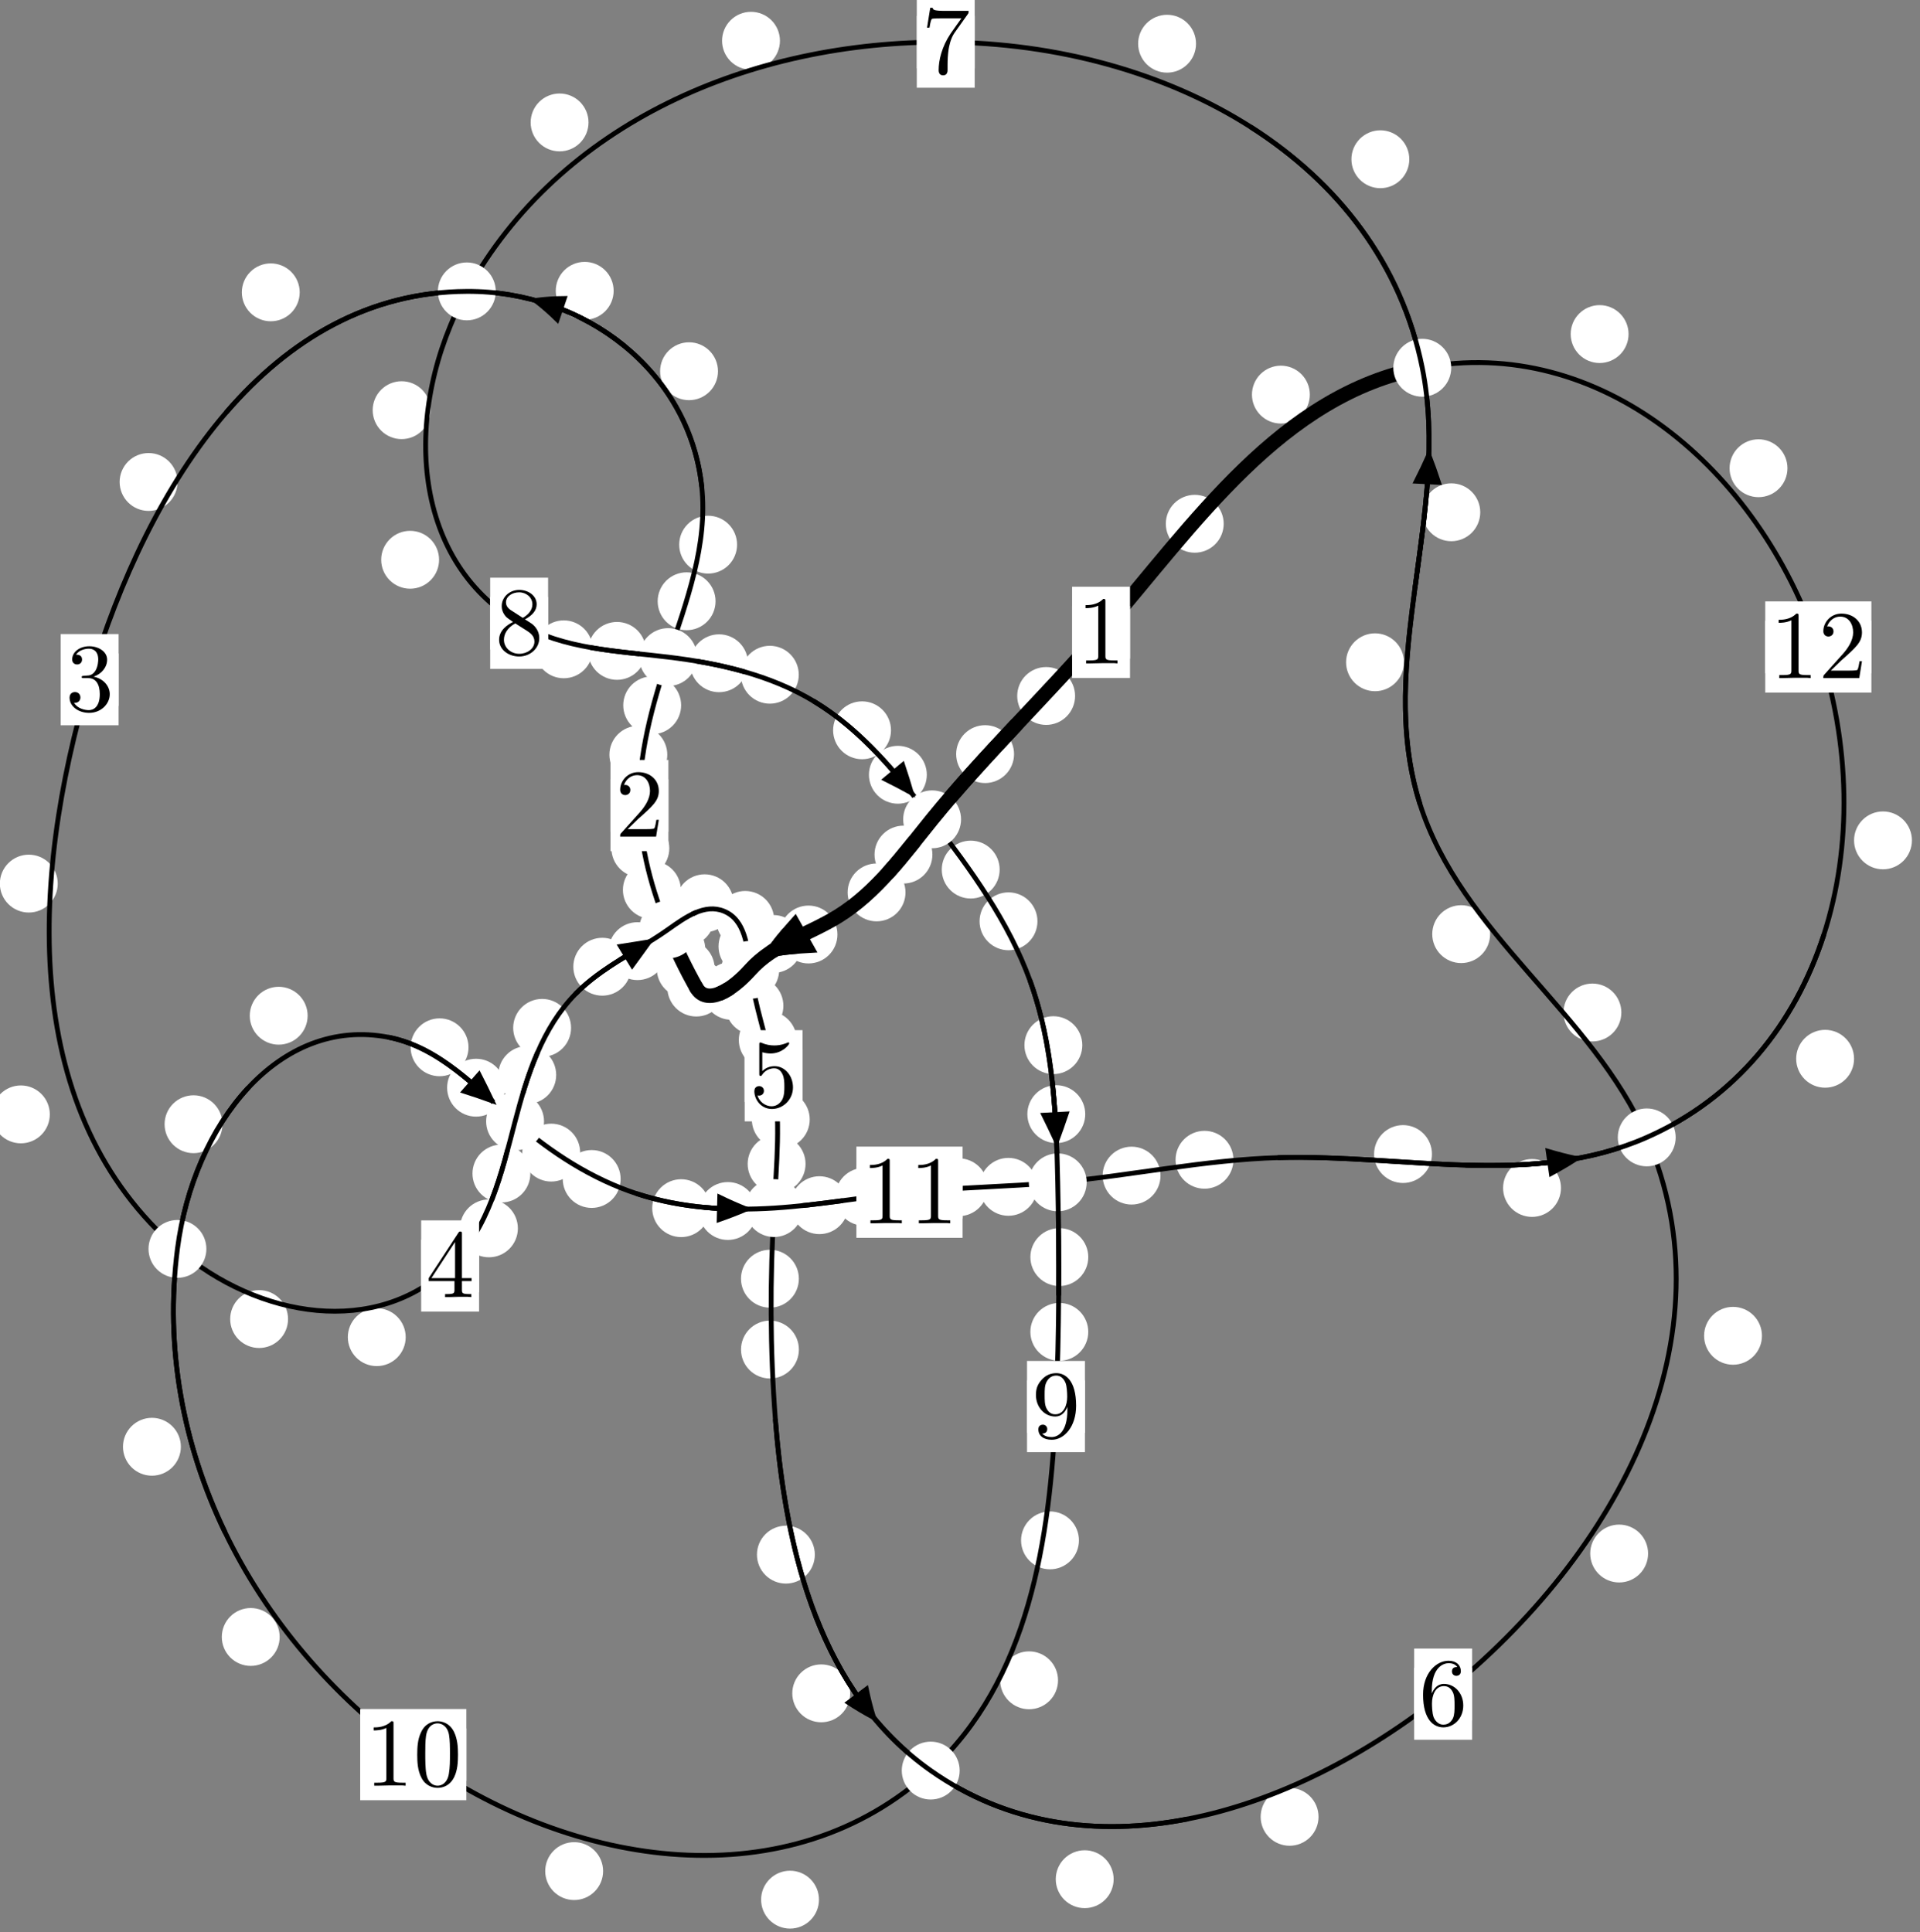 <?xml version="1.0"?>
<!-- Created by MetaPost 1.999 on 2021.07.05:2354 -->
<svg version="1.1" xmlns="http://www.w3.org/2000/svg" xmlns:xlink="http://www.w3.org/1999/xlink" width="198.284" height="199.558" viewBox="0 0 198.284 199.558">
<rect x="0" y="0" width="198.284" height="199.558" fill="#808080" stroke="none"/>
<!-- Original BoundingBox: -69.832504 -103.200867 128.451065 96.357483 -->
  <defs>
    <g transform="scale(0.01,0.01)" id="GLYPHcmr10_48">
      <path style="fill-rule: evenodd;" d="M460 -320C460 -400,455 -480,420 -554C374 -650,292 -666,250 -666C190 -666,117 -640,76 -547C44 -478,39 -400,39 -320C39 -245,43 -155,84 -79C127 2,200 22,249 22C303 22,379 1,423 -94C455 -163,460 -241,460 -320M249 -0C210 -0,151 -25,133 -121C122 -181,122 -273,122 -332C122 -396,122 -462,130 -516C149 -635,224 -644,249 -644C282 -644,348 -626,367 -527C377 -471,377 -395,377 -332C377 -257,377 -189,366 -125C351 -30,294 -0,249 -0"></path>
    </g>
    <g transform="scale(0.01,0.01)" id="GLYPHcmr10_49">
      <path style="fill-rule: evenodd;" d="M294 -640C294 -664,294 -666,271 -666C209 -602,121 -602,89 -602L89 -571C109 -571,168 -571,220 -597L220 -79C220 -43,217 -31,127 -31L95 -31L95 -0L257 -0L130 -3L217 -3L257 -3L297 -3L384 -3L419 -0L419 -31L387 -31C297 -31,294 -42,294 -79"></path>
    </g>
    <g transform="scale(0.01,0.01)" id="GLYPHcmr10_50">
      <path style="fill-rule: evenodd;" d="M127 -77L233 -180C389 -318,449 -372,449 -472C449 -586,359 -666,237 -666C124 -666,50 -574,50 -485C50 -429,100 -429,103 -429C120 -429,155 -441,155 -482C155 -508,137 -534,102 -534C94 -534,92 -534,89 -533C112 -598,166 -635,224 -635C315 -635,358 -554,358 -472C358 -392,308 -313,253 -251L61 -37C50 -26,50 -24,50 -0L421 -0L449 -174L424 -174C419 -144,412 -100,402 -85C395 -77,329 -77,307 -77"></path>
    </g>
    <g transform="scale(0.01,0.01)" id="GLYPHcmr10_51">
      <path style="fill-rule: evenodd;" d="M290 -352C372 -379,430 -449,430 -528C430 -610,342 -666,246 -666C145 -666,69 -606,69 -530C69 -497,91 -478,120 -478C151 -478,171 -500,171 -529C171 -579,124 -579,109 -579C140 -628,206 -641,242 -641C283 -641,338 -619,338 -529C338 -517,336 -459,310 -415C280 -367,246 -364,221 -363C213 -362,189 -360,182 -360C174 -359,167 -358,167 -348C167 -337,174 -337,191 -337L235 -337C317 -337,354 -269,354 -171C354 -35,285 -6,241 -6C198 -6,123 -23,88 -82C123 -77,154 -99,154 -137C154 -173,127 -193,98 -193C74 -193,42 -179,42 -135C42 -44,135 22,244 22C366 22,457 -69,457 -171C457 -253,394 -331,290 -352"></path>
    </g>
    <g transform="scale(0.01,0.01)" id="GLYPHcmr10_52">
      <path style="fill-rule: evenodd;" d="M294 -165L294 -78C294 -42,292 -31,218 -31L197 -31L197 -0L332 -0L238 -3L290 -3L332 -3L374 -3L427 -3L468 -0L468 -31L447 -31C373 -31,371 -42,371 -78L371 -165L471 -165L471 -196L371 -196L371 -651C371 -671,371 -677,355 -677C346 -677,343 -677,335 -665L28 -196L28 -165M300 -196L56 -196L300 -569"></path>
    </g>
    <g transform="scale(0.01,0.01)" id="GLYPHcmr10_53">
      <path style="fill-rule: evenodd;" d="M449 -201C449 -320,367 -420,259 -420C211 -420,168 -404,132 -369L132 -564C152 -558,185 -551,217 -551C340 -551,410 -642,410 -655C410 -661,407 -666,400 -666C399 -666,397 -666,392 -663C372 -654,323 -634,256 -634C216 -634,170 -641,123 -662C115 -665,113 -665,111 -665C101 -665,101 -657,101 -641L101 -345C101 -327,101 -319,115 -319C122 -319,124 -322,128 -328C139 -344,176 -398,257 -398C309 -398,334 -352,342 -334C358 -297,360 -258,360 -208C360 -173,360 -113,336 -71C312 -32,275 -6,229 -6C156 -6,99 -59,82 -118C85 -117,88 -116,99 -116C132 -116,149 -141,149 -165C149 -189,132 -214,99 -214C85 -214,50 -207,50 -161C50 -75,119 22,231 22C347 22,449 -74,449 -201"></path>
    </g>
    <g transform="scale(0.01,0.01)" id="GLYPHcmr10_54">
      <path style="fill-rule: evenodd;" d="M132 -328L132 -352C132 -605,256 -641,307 -641C331 -641,373 -635,395 -601C380 -601,340 -601,340 -556C340 -525,364 -510,386 -510C402 -510,432 -519,432 -558C432 -618,388 -666,305 -666C177 -666,42 -537,42 -316C42 -49,158 22,251 22C362 22,457 -72,457 -204C457 -331,368 -427,257 -427C189 -427,152 -376,132 -328M251 -6C188 -6,158 -66,152 -81C134 -128,134 -208,134 -226C134 -304,166 -404,256 -404C272 -404,318 -404,349 -342C367 -305,367 -254,367 -205C367 -157,367 -107,350 -71C320 -11,274 -6,251 -6"></path>
    </g>
    <g transform="scale(0.01,0.01)" id="GLYPHcmr10_55">
      <path style="fill-rule: evenodd;" d="M476 -609C485 -621,485 -623,485 -644L242 -644C120 -644,118 -657,114 -676L89 -676L56 -470L81 -470C84 -486,93 -549,106 -561C113 -567,191 -567,204 -567L411 -567C400 -551,321 -442,299 -409C209 -274,176 -135,176 -33C176 -23,176 22,222 22C268 22,268 -23,268 -33L268 -84C268 -139,271 -194,279 -248C283 -271,297 -357,341 -419"></path>
    </g>
    <g transform="scale(0.01,0.01)" id="GLYPHcmr10_56">
      <path style="fill-rule: evenodd;" d="M163 -457C117 -487,113 -521,113 -538C113 -599,178 -641,249 -641C322 -641,386 -589,386 -517C386 -460,347 -412,287 -377M309 -362C381 -399,430 -451,430 -517C430 -609,341 -666,250 -666C150 -666,69 -592,69 -499C69 -481,71 -436,113 -389C124 -377,161 -352,186 -335C128 -306,42 -250,42 -151C42 -45,144 22,249 22C362 22,457 -61,457 -168C457 -204,446 -249,408 -291C389 -312,373 -322,309 -362M209 -320L332 -242C360 -223,407 -193,407 -132C407 -58,332 -6,250 -6C164 -6,92 -68,92 -151C92 -209,124 -273,209 -320"></path>
    </g>
    <g transform="scale(0.01,0.01)" id="GLYPHcmr10_57">
      <path style="fill-rule: evenodd;" d="M367 -318L367 -286C367 -52,263 -6,205 -6C188 -6,134 -8,107 -42C151 -42,159 -71,159 -88C159 -119,135 -134,113 -134C97 -134,67 -125,67 -86C67 -19,121 22,206 22C335 22,457 -114,457 -329C457 -598,342 -666,253 -666C198 -666,149 -648,106 -603C65 -558,42 -516,42 -441C42 -316,130 -218,242 -218C303 -218,344 -260,367 -318M243 -241C227 -241,181 -241,150 -304C132 -341,132 -391,132 -440C132 -494,132 -541,153 -578C180 -628,218 -641,253 -641C299 -641,332 -607,349 -562C361 -530,365 -467,365 -421C365 -338,331 -241,243 -241"></path>
    </g>
  </defs>
  <path d="M73.807 100.064C73.807 99.271,73.492 98.511,72.932 97.95C72.371 97.39,71.611 97.075,70.819 97.075C70.026 97.075,69.266 97.39,68.705 97.95C68.145 98.511,67.83 99.271,67.83 100.064C67.83 100.856,68.145 101.616,68.705 102.177C69.266 102.737,70.026 103.052,70.819 103.052C71.611 103.052,72.371 102.737,72.932 102.177C73.492 101.616,73.807 100.856,73.807 100.064Z" style="fill: rgb(100%,100%,100%);stroke: none;"></path>
  <path d="M74.898 102.004C74.898 101.211,74.583 100.451,74.022 99.891C73.462 99.33,72.702 99.015,71.909 99.015C71.116 99.015,70.356 99.33,69.796 99.891C69.235 100.451,68.92 101.211,68.92 102.004C68.92 102.797,69.235 103.557,69.796 104.117C70.356 104.678,71.116 104.993,71.909 104.993C72.702 104.993,73.462 104.678,74.022 104.117C74.583 103.557,74.898 102.797,74.898 102.004Z" style="fill: rgb(100%,100%,100%);stroke: none;"></path>
  <path d="M70.309 91.917C70.309 91.125,69.994 90.364,69.433 89.804C68.873 89.244,68.113 88.929,67.32 88.929C66.527 88.929,65.767 89.244,65.207 89.804C64.646 90.364,64.331 91.125,64.331 91.917C64.331 92.71,64.646 93.47,65.207 94.031C65.767 94.591,66.527 94.906,67.32 94.906C68.113 94.906,68.873 94.591,69.433 94.031C69.994 93.47,70.309 92.71,70.309 91.917Z" style="fill: rgb(100%,100%,100%);stroke: none;"></path>
  <path d="M72.836 98.059C72.836 97.266,72.521 96.506,71.96 95.945C71.4 95.385,70.64 95.07,69.847 95.07C69.054 95.07,68.294 95.385,67.734 95.945C67.173 96.506,66.858 97.266,66.858 98.059C66.858 98.851,67.173 99.611,67.734 100.172C68.294 100.732,69.054 101.047,69.847 101.047C70.64 101.047,71.4 100.732,71.96 100.172C72.521 99.611,72.836 98.851,72.836 98.059Z" style="fill: rgb(100%,100%,100%);stroke: none;"></path>
  <path d="M68.913 77.956C68.913 77.163,68.598 76.403,68.037 75.842C67.477 75.282,66.717 74.967,65.924 74.967C65.131 74.967,64.371 75.282,63.811 75.842C63.25 76.403,62.935 77.163,62.935 77.956C62.935 78.748,63.25 79.508,63.811 80.069C64.371 80.629,65.131 80.944,65.924 80.944C66.717 80.944,67.477 80.629,68.037 80.069C68.598 79.508,68.913 78.748,68.913 77.956Z" style="fill: rgb(100%,100%,100%);stroke: none;"></path>
  <path d="M69.121 87.62C69.121 86.828,68.806 86.067,68.246 85.507C67.685 84.947,66.925 84.632,66.132 84.632C65.34 84.632,64.579 84.947,64.019 85.507C63.459 86.067,63.144 86.828,63.144 87.62C63.144 88.413,63.459 89.173,64.019 89.734C64.579 90.294,65.34 90.609,66.132 90.609C66.925 90.609,67.685 90.294,68.246 89.734C68.806 89.173,69.121 88.413,69.121 87.62Z" style="fill: rgb(100%,100%,100%);stroke: none;"></path>
  <path d="M73.896 62.103C73.896 61.31,73.581 60.55,73.021 59.99C72.46 59.429,71.7 59.114,70.908 59.114C70.115 59.114,69.355 59.429,68.794 59.99C68.234 60.55,67.919 61.31,67.919 62.103C67.919 62.896,68.234 63.656,68.794 64.216C69.355 64.777,70.115 65.092,70.908 65.092C71.7 65.092,72.46 64.777,73.021 64.216C73.581 63.656,73.896 62.896,73.896 62.103Z" style="fill: rgb(100%,100%,100%);stroke: none;"></path>
  <path d="M70.342 72.847C70.342 72.055,70.027 71.295,69.467 70.734C68.906 70.174,68.146 69.859,67.353 69.859C66.561 69.859,65.801 70.174,65.24 70.734C64.68 71.295,64.365 72.055,64.365 72.847C64.365 73.64,64.68 74.4,65.24 74.961C65.801 75.521,66.561 75.836,67.353 75.836C68.146 75.836,68.906 75.521,69.467 74.961C70.027 74.4,70.342 73.64,70.342 72.847Z" style="fill: rgb(100%,100%,100%);stroke: none;"></path>
  <path d="M74.149 38.344C74.149 37.552,73.834 36.791,73.274 36.231C72.713 35.67,71.953 35.355,71.16 35.355C70.368 35.355,69.607 35.67,69.047 36.231C68.486 36.791,68.171 37.552,68.171 38.344C68.171 39.137,68.486 39.897,69.047 40.458C69.607 41.018,70.368 41.333,71.16 41.333C71.953 41.333,72.713 41.018,73.274 40.458C73.834 39.897,74.149 39.137,74.149 38.344Z" style="fill: rgb(100%,100%,100%);stroke: none;"></path>
  <path d="M76.12 56.257C76.12 55.465,75.805 54.704,75.244 54.144C74.684 53.583,73.924 53.269,73.131 53.269C72.338 53.269,71.578 53.583,71.018 54.144C70.457 54.704,70.142 55.465,70.142 56.257C70.142 57.05,70.457 57.81,71.018 58.371C71.578 58.931,72.338 59.246,73.131 59.246C73.924 59.246,74.684 58.931,75.244 58.371C75.805 57.81,76.12 57.05,76.12 56.257Z" style="fill: rgb(100%,100%,100%);stroke: none;"></path>
  <path d="M30.952 30.195C30.952 29.402,30.637 28.642,30.077 28.082C29.516 27.521,28.756 27.206,27.963 27.206C27.171 27.206,26.41 27.521,25.85 28.082C25.29 28.642,24.975 29.402,24.975 30.195C24.975 30.988,25.29 31.748,25.85 32.308C26.41 32.869,27.171 33.184,27.963 33.184C28.756 33.184,29.516 32.869,30.077 32.308C30.637 31.748,30.952 30.988,30.952 30.195Z" style="fill: rgb(100%,100%,100%);stroke: none;"></path>
  <path d="M63.373 30.038C63.373 29.245,63.058 28.485,62.498 27.925C61.937 27.364,61.177 27.049,60.384 27.049C59.592 27.049,58.831 27.364,58.271 27.925C57.71 28.485,57.395 29.245,57.395 30.038C57.395 30.831,57.71 31.591,58.271 32.151C58.831 32.712,59.592 33.027,60.384 33.027C61.177 33.027,61.937 32.712,62.498 32.151C63.058 31.591,63.373 30.831,63.373 30.038Z" style="fill: rgb(100%,100%,100%);stroke: none;"></path>
  <path d="M5.963 91.266C5.963 90.473,5.648 89.713,5.087 89.153C4.527 88.592,3.767 88.277,2.974 88.277C2.181 88.277,1.421 88.592,0.861 89.153C0.3 89.713,-0.015 90.473,-0.015 91.266C-0.015 92.059,0.3 92.819,0.861 93.379C1.421 93.94,2.181 94.255,2.974 94.255C3.767 94.255,4.527 93.94,5.087 93.379C5.648 92.819,5.963 92.059,5.963 91.266Z" style="fill: rgb(100%,100%,100%);stroke: none;"></path>
  <path d="M18.333 49.783C18.333 48.99,18.018 48.23,17.457 47.669C16.897 47.109,16.137 46.794,15.344 46.794C14.551 46.794,13.791 47.109,13.231 47.669C12.67 48.23,12.355 48.99,12.355 49.783C12.355 50.575,12.67 51.335,13.231 51.896C13.791 52.456,14.551 52.771,15.344 52.771C16.137 52.771,16.897 52.456,17.457 51.896C18.018 51.335,18.333 50.575,18.333 49.783Z" style="fill: rgb(100%,100%,100%);stroke: none;"></path>
  <path d="M29.748 136.244C29.748 135.451,29.433 134.691,28.873 134.13C28.312 133.57,27.552 133.255,26.76 133.255C25.967 133.255,25.207 133.57,24.646 134.13C24.086 134.691,23.771 135.451,23.771 136.244C23.771 137.036,24.086 137.796,24.646 138.357C25.207 138.917,25.967 139.232,26.76 139.232C27.552 139.232,28.312 138.917,28.873 138.357C29.433 137.796,29.748 137.036,29.748 136.244Z" style="fill: rgb(100%,100%,100%);stroke: none;"></path>
  <path d="M5.145 115.103C5.145 114.31,4.83 113.55,4.27 112.99C3.709 112.429,2.949 112.114,2.156 112.114C1.364 112.114,0.603 112.429,0.043 112.99C-0.518 113.55,-0.833 114.31,-0.833 115.103C-0.833 115.896,-0.518 116.656,0.043 117.216C0.603 117.777,1.364 118.092,2.156 118.092C2.949 118.092,3.709 117.777,4.27 117.216C4.83 116.656,5.145 115.896,5.145 115.103Z" style="fill: rgb(100%,100%,100%);stroke: none;"></path>
  <path d="M53.482 126.876C53.482 126.083,53.167 125.323,52.607 124.762C52.046 124.202,51.286 123.887,50.493 123.887C49.701 123.887,48.941 124.202,48.38 124.762C47.82 125.323,47.505 126.083,47.505 126.876C47.505 127.668,47.82 128.428,48.38 128.989C48.941 129.549,49.701 129.864,50.493 129.864C51.286 129.864,52.046 129.549,52.607 128.989C53.167 128.428,53.482 127.668,53.482 126.876Z" style="fill: rgb(100%,100%,100%);stroke: none;"></path>
  <path d="M41.898 138.113C41.898 137.32,41.584 136.56,41.023 136C40.463 135.439,39.702 135.124,38.91 135.124C38.117 135.124,37.357 135.439,36.796 136C36.236 136.56,35.921 137.32,35.921 138.113C35.921 138.906,36.236 139.666,36.796 140.226C37.357 140.787,38.117 141.102,38.91 141.102C39.702 141.102,40.463 140.787,41.023 140.226C41.584 139.666,41.898 138.906,41.898 138.113Z" style="fill: rgb(100%,100%,100%);stroke: none;"></path>
  <path d="M57.439 111.03C57.439 110.237,57.125 109.477,56.564 108.917C56.004 108.356,55.243 108.041,54.451 108.041C53.658 108.041,52.898 108.356,52.337 108.917C51.777 109.477,51.462 110.237,51.462 111.03C51.462 111.823,51.777 112.583,52.337 113.143C52.898 113.704,53.658 114.019,54.451 114.019C55.243 114.019,56.004 113.704,56.564 113.143C57.125 112.583,57.439 111.823,57.439 111.03Z" style="fill: rgb(100%,100%,100%);stroke: none;"></path>
  <path d="M54.771 121.213C54.771 120.42,54.456 119.66,53.896 119.099C53.335 118.539,52.575 118.224,51.783 118.224C50.99 118.224,50.23 118.539,49.669 119.099C49.109 119.66,48.794 120.42,48.794 121.213C48.794 122.005,49.109 122.766,49.669 123.326C50.23 123.887,50.99 124.202,51.783 124.202C52.575 124.202,53.335 123.887,53.896 123.326C54.456 122.766,54.771 122.005,54.771 121.213Z" style="fill: rgb(100%,100%,100%);stroke: none;"></path>
  <path d="M65.187 99.852C65.187 99.06,64.872 98.3,64.312 97.739C63.751 97.179,62.991 96.864,62.199 96.864C61.406 96.864,60.646 97.179,60.085 97.739C59.525 98.3,59.21 99.06,59.21 99.852C59.21 100.645,59.525 101.405,60.085 101.966C60.646 102.526,61.406 102.841,62.199 102.841C62.991 102.841,63.751 102.526,64.312 101.966C64.872 101.405,65.187 100.645,65.187 99.852Z" style="fill: rgb(100%,100%,100%);stroke: none;"></path>
  <path d="M58.976 106.166C58.976 105.373,58.662 104.613,58.101 104.053C57.541 103.492,56.78 103.177,55.988 103.177C55.195 103.177,54.435 103.492,53.874 104.053C53.314 104.613,52.999 105.373,52.999 106.166C52.999 106.959,53.314 107.719,53.874 108.279C54.435 108.84,55.195 109.155,55.988 109.155C56.78 109.155,57.541 108.84,58.101 108.279C58.662 107.719,58.976 106.959,58.976 106.166Z" style="fill: rgb(100%,100%,100%);stroke: none;"></path>
  <path d="M73.782 94.731C73.782 93.938,73.467 93.178,72.907 92.618C72.346 92.057,71.586 91.742,70.793 91.742C70.001 91.742,69.24 92.057,68.68 92.618C68.12 93.178,67.805 93.938,67.805 94.731C67.805 95.524,68.12 96.284,68.68 96.844C69.24 97.405,70.001 97.72,70.793 97.72C71.586 97.72,72.346 97.405,72.907 96.844C73.467 96.284,73.782 95.524,73.782 94.731Z" style="fill: rgb(100%,100%,100%);stroke: none;"></path>
  <path d="M68.82 98.242C68.82 97.449,68.505 96.689,67.945 96.129C67.385 95.568,66.624 95.253,65.832 95.253C65.039 95.253,64.279 95.568,63.718 96.129C63.158 96.689,62.843 97.449,62.843 98.242C62.843 99.035,63.158 99.795,63.718 100.355C64.279 100.916,65.039 101.231,65.832 101.231C66.624 101.231,67.385 100.916,67.945 100.355C68.505 99.795,68.82 99.035,68.82 98.242Z" style="fill: rgb(100%,100%,100%);stroke: none;"></path>
  <path d="M79.95 95.017C79.95 94.224,79.635 93.464,79.074 92.903C78.514 92.343,77.754 92.028,76.961 92.028C76.168 92.028,75.408 92.343,74.848 92.903C74.287 93.464,73.972 94.224,73.972 95.017C73.972 95.809,74.287 96.569,74.848 97.13C75.408 97.69,76.168 98.005,76.961 98.005C77.754 98.005,78.514 97.69,79.074 97.13C79.635 96.569,79.95 95.809,79.95 95.017Z" style="fill: rgb(100%,100%,100%);stroke: none;"></path>
  <path d="M75.761 93.297C75.761 92.504,75.446 91.744,74.885 91.183C74.325 90.623,73.565 90.308,72.772 90.308C71.979 90.308,71.219 90.623,70.659 91.183C70.098 91.744,69.783 92.504,69.783 93.297C69.783 94.089,70.098 94.85,70.659 95.41C71.219 95.971,71.979 96.285,72.772 96.285C73.565 96.285,74.325 95.971,74.885 95.41C75.446 94.85,75.761 94.089,75.761 93.297Z" style="fill: rgb(100%,100%,100%);stroke: none;"></path>
  <path d="M80.903 103.889C80.903 103.097,80.588 102.337,80.028 101.776C79.467 101.216,78.707 100.901,77.915 100.901C77.122 100.901,76.362 101.216,75.801 101.776C75.241 102.337,74.926 103.097,74.926 103.889C74.926 104.682,75.241 105.442,75.801 106.003C76.362 106.563,77.122 106.878,77.915 106.878C78.707 106.878,79.467 106.563,80.028 106.003C80.588 105.442,80.903 104.682,80.903 103.889Z" style="fill: rgb(100%,100%,100%);stroke: none;"></path>
  <path d="M80.183 97.753C80.183 96.96,79.868 96.2,79.307 95.639C78.747 95.079,77.987 94.764,77.194 94.764C76.401 94.764,75.641 95.079,75.081 95.639C74.52 96.2,74.205 96.96,74.205 97.753C74.205 98.545,74.52 99.306,75.081 99.866C75.641 100.427,76.401 100.741,77.194 100.741C77.987 100.741,78.747 100.427,79.307 99.866C79.868 99.306,80.183 98.545,80.183 97.753Z" style="fill: rgb(100%,100%,100%);stroke: none;"></path>
  <path d="M83.623 115.628C83.623 114.836,83.308 114.076,82.748 113.515C82.187 112.955,81.427 112.64,80.634 112.64C79.842 112.64,79.081 112.955,78.521 113.515C77.96 114.076,77.646 114.836,77.646 115.628C77.646 116.421,77.96 117.181,78.521 117.742C79.081 118.302,79.842 118.617,80.634 118.617C81.427 118.617,82.187 118.302,82.748 117.742C83.308 117.181,83.623 116.421,83.623 115.628Z" style="fill: rgb(100%,100%,100%);stroke: none;"></path>
  <path d="M82.28 107.423C82.28 106.63,81.965 105.87,81.404 105.31C80.844 104.749,80.084 104.434,79.291 104.434C78.498 104.434,77.738 104.749,77.178 105.31C76.617 105.87,76.302 106.63,76.302 107.423C76.302 108.216,76.617 108.976,77.178 109.536C77.738 110.097,78.498 110.412,79.291 110.412C80.084 110.412,80.844 110.097,81.404 109.536C81.965 108.976,82.28 108.216,82.28 107.423Z" style="fill: rgb(100%,100%,100%);stroke: none;"></path>
  <path d="M82.501 132.076C82.501 131.283,82.186 130.523,81.625 129.963C81.065 129.402,80.305 129.087,79.512 129.087C78.719 129.087,77.959 129.402,77.398 129.963C76.838 130.523,76.523 131.283,76.523 132.076C76.523 132.869,76.838 133.629,77.398 134.189C77.959 134.75,78.719 135.065,79.512 135.065C80.305 135.065,81.065 134.75,81.625 134.189C82.186 133.629,82.501 132.869,82.501 132.076Z" style="fill: rgb(100%,100%,100%);stroke: none;"></path>
  <path d="M83.192 120.218C83.192 119.426,82.877 118.665,82.316 118.105C81.756 117.544,80.996 117.23,80.203 117.23C79.41 117.23,78.65 117.544,78.09 118.105C77.529 118.665,77.214 119.426,77.214 120.218C77.214 121.011,77.529 121.771,78.09 122.332C78.65 122.892,79.41 123.207,80.203 123.207C80.996 123.207,81.756 122.892,82.316 122.332C82.877 121.771,83.192 121.011,83.192 120.218Z" style="fill: rgb(100%,100%,100%);stroke: none;"></path>
  <path d="M84.15 160.577C84.15 159.784,83.835 159.024,83.275 158.464C82.714 157.903,81.954 157.588,81.162 157.588C80.369 157.588,79.609 157.903,79.048 158.464C78.488 159.024,78.173 159.784,78.173 160.577C78.173 161.37,78.488 162.13,79.048 162.69C79.609 163.251,80.369 163.566,81.162 163.566C81.954 163.566,82.714 163.251,83.275 162.69C83.835 162.13,84.15 161.37,84.15 160.577Z" style="fill: rgb(100%,100%,100%);stroke: none;"></path>
  <path d="M82.504 139.393C82.504 138.601,82.189 137.84,81.628 137.28C81.068 136.72,80.307 136.405,79.515 136.405C78.722 136.405,77.962 136.72,77.401 137.28C76.841 137.84,76.526 138.601,76.526 139.393C76.526 140.186,76.841 140.946,77.401 141.507C77.962 142.067,78.722 142.382,79.515 142.382C80.307 142.382,81.068 142.067,81.628 141.507C82.189 140.946,82.504 140.186,82.504 139.393Z" style="fill: rgb(100%,100%,100%);stroke: none;"></path>
  <path d="M115.009 194.1C115.009 193.307,114.694 192.547,114.133 191.986C113.573 191.426,112.813 191.111,112.02 191.111C111.227 191.111,110.467 191.426,109.907 191.986C109.346 192.547,109.031 193.307,109.031 194.1C109.031 194.892,109.346 195.653,109.907 196.213C110.467 196.773,111.227 197.088,112.02 197.088C112.813 197.088,113.573 196.773,114.133 196.213C114.694 195.653,115.009 194.892,115.009 194.1Z" style="fill: rgb(100%,100%,100%);stroke: none;"></path>
  <path d="M87.8 174.902C87.8 174.11,87.485 173.35,86.924 172.789C86.364 172.229,85.604 171.914,84.811 171.914C84.018 171.914,83.258 172.229,82.698 172.789C82.137 173.35,81.822 174.11,81.822 174.902C81.822 175.695,82.137 176.455,82.698 177.016C83.258 177.576,84.018 177.891,84.811 177.891C85.604 177.891,86.364 177.576,86.924 177.016C87.485 176.455,87.8 175.695,87.8 174.902Z" style="fill: rgb(100%,100%,100%);stroke: none;"></path>
  <path d="M170.204 160.461C170.204 159.669,169.889 158.909,169.328 158.348C168.768 157.788,168.008 157.473,167.215 157.473C166.422 157.473,165.662 157.788,165.102 158.348C164.541 158.909,164.226 159.669,164.226 160.461C164.226 161.254,164.541 162.014,165.102 162.575C165.662 163.135,166.422 163.45,167.215 163.45C168.008 163.45,168.768 163.135,169.328 162.575C169.889 162.014,170.204 161.254,170.204 160.461Z" style="fill: rgb(100%,100%,100%);stroke: none;"></path>
  <path d="M136.168 187.657C136.168 186.864,135.853 186.104,135.293 185.543C134.732 184.983,133.972 184.668,133.18 184.668C132.387 184.668,131.627 184.983,131.066 185.543C130.506 186.104,130.191 186.864,130.191 187.657C130.191 188.449,130.506 189.209,131.066 189.77C131.627 190.33,132.387 190.645,133.18 190.645C133.972 190.645,134.732 190.33,135.293 189.77C135.853 189.209,136.168 188.449,136.168 187.657Z" style="fill: rgb(100%,100%,100%);stroke: none;"></path>
  <path d="M167.443 104.579C167.443 103.786,167.128 103.026,166.567 102.465C166.007 101.905,165.247 101.59,164.454 101.59C163.661 101.59,162.901 101.905,162.341 102.465C161.78 103.026,161.465 103.786,161.465 104.579C161.465 105.371,161.78 106.132,162.341 106.692C162.901 107.253,163.661 107.567,164.454 107.567C165.247 107.567,166.007 107.253,166.567 106.692C167.128 106.132,167.443 105.371,167.443 104.579Z" style="fill: rgb(100%,100%,100%);stroke: none;"></path>
  <path d="M181.963 137.973C181.963 137.18,181.648 136.42,181.088 135.859C180.528 135.299,179.767 134.984,178.975 134.984C178.182 134.984,177.422 135.299,176.861 135.859C176.301 136.42,175.986 137.18,175.986 137.973C175.986 138.765,176.301 139.526,176.861 140.086C177.422 140.647,178.182 140.961,178.975 140.961C179.767 140.961,180.528 140.647,181.088 140.086C181.648 139.526,181.963 138.765,181.963 137.973Z" style="fill: rgb(100%,100%,100%);stroke: none;"></path>
  <path d="M144.992 68.405C144.992 67.612,144.677 66.852,144.116 66.292C143.556 65.731,142.796 65.416,142.003 65.416C141.21 65.416,140.45 65.731,139.89 66.292C139.329 66.852,139.014 67.612,139.014 68.405C139.014 69.198,139.329 69.958,139.89 70.518C140.45 71.079,141.21 71.394,142.003 71.394C142.796 71.394,143.556 71.079,144.116 70.518C144.677 69.958,144.992 69.198,144.992 68.405Z" style="fill: rgb(100%,100%,100%);stroke: none;"></path>
  <path d="M153.889 96.486C153.889 95.693,153.574 94.933,153.014 94.373C152.453 93.812,151.693 93.497,150.9 93.497C150.108 93.497,149.347 93.812,148.787 94.373C148.227 94.933,147.912 95.693,147.912 96.486C147.912 97.279,148.227 98.039,148.787 98.599C149.347 99.16,150.108 99.475,150.9 99.475C151.693 99.475,152.453 99.16,153.014 98.599C153.574 98.039,153.889 97.279,153.889 96.486Z" style="fill: rgb(100%,100%,100%);stroke: none;"></path>
  <path d="M145.543 16.449C145.543 15.656,145.228 14.896,144.667 14.335C144.107 13.775,143.347 13.46,142.554 13.46C141.761 13.46,141.001 13.775,140.441 14.335C139.88 14.896,139.565 15.656,139.565 16.449C139.565 17.241,139.88 18.001,140.441 18.562C141.001 19.122,141.761 19.437,142.554 19.437C143.347 19.437,144.107 19.122,144.667 18.562C145.228 18.001,145.543 17.241,145.543 16.449Z" style="fill: rgb(100%,100%,100%);stroke: none;"></path>
  <path d="M152.87 52.912C152.87 52.119,152.555 51.359,151.995 50.799C151.434 50.238,150.674 49.923,149.882 49.923C149.089 49.923,148.329 50.238,147.768 50.799C147.208 51.359,146.893 52.119,146.893 52.912C146.893 53.705,147.208 54.465,147.768 55.025C148.329 55.586,149.089 55.901,149.882 55.901C150.674 55.901,151.434 55.586,151.995 55.025C152.555 54.465,152.87 53.705,152.87 52.912Z" style="fill: rgb(100%,100%,100%);stroke: none;"></path>
  <path d="M80.547 4.21C80.547 3.417,80.232 2.657,79.672 2.096C79.111 1.536,78.351 1.221,77.558 1.221C76.766 1.221,76.006 1.536,75.445 2.096C74.885 2.657,74.57 3.417,74.57 4.21C74.57 5.002,74.885 5.763,75.445 6.323C76.006 6.883,76.766 7.198,77.558 7.198C78.351 7.198,79.111 6.883,79.672 6.323C80.232 5.763,80.547 5.002,80.547 4.21Z" style="fill: rgb(100%,100%,100%);stroke: none;"></path>
  <path d="M123.517 4.515C123.517 3.723,123.202 2.962,122.641 2.402C122.081 1.841,121.321 1.527,120.528 1.527C119.735 1.527,118.975 1.841,118.415 2.402C117.854 2.962,117.539 3.723,117.539 4.515C117.539 5.308,117.854 6.068,118.415 6.629C118.975 7.189,119.735 7.504,120.528 7.504C121.321 7.504,122.081 7.189,122.641 6.629C123.202 6.068,123.517 5.308,123.517 4.515Z" style="fill: rgb(100%,100%,100%);stroke: none;"></path>
  <path d="M44.465 42.366C44.465 41.574,44.15 40.814,43.59 40.253C43.029 39.693,42.269 39.378,41.476 39.378C40.684 39.378,39.923 39.693,39.363 40.253C38.802 40.814,38.488 41.574,38.488 42.366C38.488 43.159,38.802 43.919,39.363 44.48C39.923 45.04,40.684 45.355,41.476 45.355C42.269 45.355,43.029 45.04,43.59 44.48C44.15 43.919,44.465 43.159,44.465 42.366Z" style="fill: rgb(100%,100%,100%);stroke: none;"></path>
  <path d="M60.779 12.645C60.779 11.853,60.464 11.093,59.904 10.532C59.343 9.972,58.583 9.657,57.791 9.657C56.998 9.657,56.238 9.972,55.677 10.532C55.117 11.093,54.802 11.853,54.802 12.645C54.802 13.438,55.117 14.198,55.677 14.759C56.238 15.319,56.998 15.634,57.791 15.634C58.583 15.634,59.343 15.319,59.904 14.759C60.464 14.198,60.779 13.438,60.779 12.645Z" style="fill: rgb(100%,100%,100%);stroke: none;"></path>
  <path d="M61.213 67.067C61.213 66.275,60.898 65.514,60.338 64.954C59.777 64.393,59.017 64.079,58.224 64.079C57.432 64.079,56.671 64.393,56.111 64.954C55.55 65.514,55.236 66.275,55.236 67.067C55.236 67.86,55.55 68.62,56.111 69.181C56.671 69.741,57.432 70.056,58.224 70.056C59.017 70.056,59.777 69.741,60.338 69.181C60.898 68.62,61.213 67.86,61.213 67.067Z" style="fill: rgb(100%,100%,100%);stroke: none;"></path>
  <path d="M45.345 57.817C45.345 57.025,45.03 56.265,44.469 55.704C43.909 55.144,43.149 54.829,42.356 54.829C41.563 54.829,40.803 55.144,40.243 55.704C39.682 56.265,39.367 57.025,39.367 57.817C39.367 58.61,39.682 59.37,40.243 59.931C40.803 60.491,41.563 60.806,42.356 60.806C43.149 60.806,43.909 60.491,44.469 59.931C45.03 59.37,45.345 58.61,45.345 57.817Z" style="fill: rgb(100%,100%,100%);stroke: none;"></path>
  <path d="M77.249 68.507C77.249 67.714,76.934 66.954,76.374 66.394C75.813 65.833,75.053 65.518,74.26 65.518C73.467 65.518,72.707 65.833,72.147 66.394C71.586 66.954,71.271 67.714,71.271 68.507C71.271 69.3,71.586 70.06,72.147 70.62C72.707 71.181,73.467 71.496,74.26 71.496C75.053 71.496,75.813 71.181,76.374 70.62C76.934 70.06,77.249 69.3,77.249 68.507Z" style="fill: rgb(100%,100%,100%);stroke: none;"></path>
  <path d="M66.709 67.23C66.709 66.437,66.394 65.677,65.834 65.117C65.273 64.556,64.513 64.241,63.72 64.241C62.928 64.241,62.168 64.556,61.607 65.117C61.047 65.677,60.732 66.437,60.732 67.23C60.732 68.023,61.047 68.783,61.607 69.343C62.168 69.904,62.928 70.219,63.72 70.219C64.513 70.219,65.273 69.904,65.834 69.343C66.394 68.783,66.709 68.023,66.709 67.23Z" style="fill: rgb(100%,100%,100%);stroke: none;"></path>
  <path d="M92.016 75.43C92.016 74.637,91.701 73.877,91.141 73.317C90.58 72.756,89.82 72.441,89.027 72.441C88.235 72.441,87.474 72.756,86.914 73.317C86.353 73.877,86.038 74.637,86.038 75.43C86.038 76.223,86.353 76.983,86.914 77.543C87.474 78.104,88.235 78.419,89.027 78.419C89.82 78.419,90.58 78.104,91.141 77.543C91.701 76.983,92.016 76.223,92.016 75.43Z" style="fill: rgb(100%,100%,100%);stroke: none;"></path>
  <path d="M82.492 69.692C82.492 68.9,82.178 68.14,81.617 67.579C81.057 67.019,80.296 66.704,79.504 66.704C78.711 66.704,77.951 67.019,77.39 67.579C76.83 68.14,76.515 68.9,76.515 69.692C76.515 70.485,76.83 71.245,77.39 71.806C77.951 72.366,78.711 72.681,79.504 72.681C80.296 72.681,81.057 72.366,81.617 71.806C82.178 71.245,82.492 70.485,82.492 69.692Z" style="fill: rgb(100%,100%,100%);stroke: none;"></path>
  <path d="M103.238 89.818C103.238 89.025,102.923 88.265,102.362 87.704C101.802 87.144,101.042 86.829,100.249 86.829C99.456 86.829,98.696 87.144,98.136 87.704C97.575 88.265,97.26 89.025,97.26 89.818C97.26 90.61,97.575 91.371,98.136 91.931C98.696 92.492,99.456 92.806,100.249 92.806C101.042 92.806,101.802 92.492,102.362 91.931C102.923 91.371,103.238 90.61,103.238 89.818Z" style="fill: rgb(100%,100%,100%);stroke: none;"></path>
  <path d="M95.715 80.024C95.715 79.232,95.4 78.472,94.84 77.911C94.279 77.351,93.519 77.036,92.727 77.036C91.934 77.036,91.174 77.351,90.613 77.911C90.053 78.472,89.738 79.232,89.738 80.024C89.738 80.817,90.053 81.577,90.613 82.138C91.174 82.698,91.934 83.013,92.727 83.013C93.519 83.013,94.279 82.698,94.84 82.138C95.4 81.577,95.715 80.817,95.715 80.024Z" style="fill: rgb(100%,100%,100%);stroke: none;"></path>
  <path d="M111.773 107.954C111.773 107.161,111.458 106.401,110.897 105.84C110.337 105.28,109.577 104.965,108.784 104.965C107.991 104.965,107.231 105.28,106.671 105.84C106.11 106.401,105.795 107.161,105.795 107.954C105.795 108.746,106.11 109.506,106.671 110.067C107.231 110.627,107.991 110.942,108.784 110.942C109.577 110.942,110.337 110.627,110.897 110.067C111.458 109.506,111.773 108.746,111.773 107.954Z" style="fill: rgb(100%,100%,100%);stroke: none;"></path>
  <path d="M107.141 95.159C107.141 94.366,106.826 93.606,106.265 93.046C105.705 92.485,104.945 92.17,104.152 92.17C103.359 92.17,102.599 92.485,102.039 93.046C101.478 93.606,101.163 94.366,101.163 95.159C101.163 95.952,101.478 96.712,102.039 97.272C102.599 97.833,103.359 98.148,104.152 98.148C104.945 98.148,105.705 97.833,106.265 97.272C106.826 96.712,107.141 95.952,107.141 95.159Z" style="fill: rgb(100%,100%,100%);stroke: none;"></path>
  <path d="M112.389 129.842C112.389 129.049,112.074 128.289,111.513 127.729C110.953 127.168,110.192 126.853,109.4 126.853C108.607 126.853,107.847 127.168,107.286 127.729C106.726 128.289,106.411 129.049,106.411 129.842C106.411 130.635,106.726 131.395,107.286 131.955C107.847 132.516,108.607 132.831,109.4 132.831C110.192 132.831,110.953 132.516,111.513 131.955C112.074 131.395,112.389 130.635,112.389 129.842Z" style="fill: rgb(100%,100%,100%);stroke: none;"></path>
  <path d="M112.076 115.079C112.076 114.286,111.761 113.526,111.2 112.966C110.64 112.405,109.88 112.09,109.087 112.09C108.294 112.09,107.534 112.405,106.974 112.966C106.413 113.526,106.098 114.286,106.098 115.079C106.098 115.872,106.413 116.632,106.974 117.192C107.534 117.753,108.294 118.068,109.087 118.068C109.88 118.068,110.64 117.753,111.2 117.192C111.761 116.632,112.076 115.872,112.076 115.079Z" style="fill: rgb(100%,100%,100%);stroke: none;"></path>
  <path d="M111.426 159.102C111.426 158.31,111.111 157.55,110.55 156.989C109.99 156.429,109.23 156.114,108.437 156.114C107.644 156.114,106.884 156.429,106.324 156.989C105.763 157.55,105.448 158.31,105.448 159.102C105.448 159.895,105.763 160.655,106.324 161.216C106.884 161.776,107.644 162.091,108.437 162.091C109.23 162.091,109.99 161.776,110.55 161.216C111.111 160.655,111.426 159.895,111.426 159.102Z" style="fill: rgb(100%,100%,100%);stroke: none;"></path>
  <path d="M112.388 137.566C112.388 136.774,112.073 136.014,111.512 135.453C110.952 134.893,110.192 134.578,109.399 134.578C108.606 134.578,107.846 134.893,107.286 135.453C106.725 136.014,106.41 136.774,106.41 137.566C106.41 138.359,106.725 139.119,107.286 139.68C107.846 140.24,108.606 140.555,109.399 140.555C110.192 140.555,110.952 140.24,111.512 139.68C112.073 139.119,112.388 138.359,112.388 137.566Z" style="fill: rgb(100%,100%,100%);stroke: none;"></path>
  <path d="M84.579 196.212C84.579 195.419,84.264 194.659,83.704 194.099C83.143 193.538,82.383 193.223,81.59 193.223C80.798 193.223,80.037 193.538,79.477 194.099C78.916 194.659,78.601 195.419,78.601 196.212C78.601 197.005,78.916 197.765,79.477 198.325C80.037 198.886,80.798 199.201,81.59 199.201C82.383 199.201,83.143 198.886,83.704 198.325C84.264 197.765,84.579 197.005,84.579 196.212Z" style="fill: rgb(100%,100%,100%);stroke: none;"></path>
  <path d="M109.267 173.556C109.267 172.764,108.952 172.003,108.391 171.443C107.831 170.882,107.071 170.568,106.278 170.568C105.485 170.568,104.725 170.882,104.165 171.443C103.604 172.003,103.289 172.764,103.289 173.556C103.289 174.349,103.604 175.109,104.165 175.67C104.725 176.23,105.485 176.545,106.278 176.545C107.071 176.545,107.831 176.23,108.391 175.67C108.952 175.109,109.267 174.349,109.267 173.556Z" style="fill: rgb(100%,100%,100%);stroke: none;"></path>
  <path d="M28.883 169.079C28.883 168.286,28.568 167.526,28.008 166.966C27.447 166.405,26.687 166.09,25.894 166.09C25.102 166.09,24.342 166.405,23.781 166.966C23.221 167.526,22.906 168.286,22.906 169.079C22.906 169.872,23.221 170.632,23.781 171.192C24.342 171.753,25.102 172.068,25.894 172.068C26.687 172.068,27.447 171.753,28.008 171.192C28.568 170.632,28.883 169.872,28.883 169.079Z" style="fill: rgb(100%,100%,100%);stroke: none;"></path>
  <path d="M62.284 193.263C62.284 192.47,61.969 191.71,61.408 191.15C60.848 190.589,60.088 190.274,59.295 190.274C58.502 190.274,57.742 190.589,57.182 191.15C56.621 191.71,56.306 192.47,56.306 193.263C56.306 194.056,56.621 194.816,57.182 195.376C57.742 195.937,58.502 196.252,59.295 196.252C60.088 196.252,60.848 195.937,61.408 195.376C61.969 194.816,62.284 194.056,62.284 193.263Z" style="fill: rgb(100%,100%,100%);stroke: none;"></path>
  <path d="M22.975 116.119C22.975 115.327,22.66 114.567,22.1 114.006C21.539 113.446,20.779 113.131,19.986 113.131C19.194 113.131,18.433 113.446,17.873 114.006C17.312 114.567,16.998 115.327,16.998 116.119C16.998 116.912,17.312 117.672,17.873 118.233C18.433 118.793,19.194 119.108,19.986 119.108C20.779 119.108,21.539 118.793,22.1 118.233C22.66 117.672,22.975 116.912,22.975 116.119Z" style="fill: rgb(100%,100%,100%);stroke: none;"></path>
  <path d="M18.678 149.434C18.678 148.641,18.363 147.881,17.802 147.32C17.242 146.76,16.482 146.445,15.689 146.445C14.896 146.445,14.136 146.76,13.576 147.32C13.015 147.881,12.7 148.641,12.7 149.434C12.7 150.226,13.015 150.986,13.576 151.547C14.136 152.107,14.896 152.422,15.689 152.422C16.482 152.422,17.242 152.107,17.802 151.547C18.363 150.986,18.678 150.226,18.678 149.434Z" style="fill: rgb(100%,100%,100%);stroke: none;"></path>
  <path d="M48.385 108.174C48.385 107.382,48.07 106.621,47.509 106.061C46.949 105.5,46.189 105.185,45.396 105.185C44.603 105.185,43.843 105.5,43.283 106.061C42.722 106.621,42.407 107.382,42.407 108.174C42.407 108.967,42.722 109.727,43.283 110.288C43.843 110.848,44.603 111.163,45.396 111.163C46.189 111.163,46.949 110.848,47.509 110.288C48.07 109.727,48.385 108.967,48.385 108.174Z" style="fill: rgb(100%,100%,100%);stroke: none;"></path>
  <path d="M31.771 104.912C31.771 104.12,31.456 103.36,30.896 102.799C30.335 102.239,29.575 101.924,28.783 101.924C27.99 101.924,27.23 102.239,26.669 102.799C26.109 103.36,25.794 104.12,25.794 104.912C25.794 105.705,26.109 106.465,26.669 107.026C27.23 107.586,27.99 107.901,28.783 107.901C29.575 107.901,30.335 107.586,30.896 107.026C31.456 106.465,31.771 105.705,31.771 104.912Z" style="fill: rgb(100%,100%,100%);stroke: none;"></path>
  <path d="M59.916 119.051C59.916 118.259,59.601 117.498,59.04 116.938C58.48 116.377,57.72 116.062,56.927 116.062C56.134 116.062,55.374 116.377,54.814 116.938C54.253 117.498,53.938 118.259,53.938 119.051C53.938 119.844,54.253 120.604,54.814 121.165C55.374 121.725,56.134 122.04,56.927 122.04C57.72 122.04,58.48 121.725,59.04 121.165C59.601 120.604,59.916 119.844,59.916 119.051Z" style="fill: rgb(100%,100%,100%);stroke: none;"></path>
  <path d="M52.154 112.346C52.154 111.554,51.839 110.793,51.278 110.233C50.718 109.672,49.958 109.357,49.165 109.357C48.372 109.357,47.612 109.672,47.052 110.233C46.491 110.793,46.176 111.554,46.176 112.346C46.176 113.139,46.491 113.899,47.052 114.46C47.612 115.02,48.372 115.335,49.165 115.335C49.958 115.335,50.718 115.02,51.278 114.46C51.839 113.899,52.154 113.139,52.154 112.346Z" style="fill: rgb(100%,100%,100%);stroke: none;"></path>
  <path d="M73.335 124.789C73.335 123.997,73.02 123.237,72.459 122.676C71.899 122.116,71.138 121.801,70.346 121.801C69.553 121.801,68.793 122.116,68.232 122.676C67.672 123.237,67.357 123.997,67.357 124.789C67.357 125.582,67.672 126.342,68.232 126.903C68.793 127.463,69.553 127.778,70.346 127.778C71.138 127.778,71.899 127.463,72.459 126.903C73.02 126.342,73.335 125.582,73.335 124.789Z" style="fill: rgb(100%,100%,100%);stroke: none;"></path>
  <path d="M64.094 121.775C64.094 120.982,63.779 120.222,63.219 119.662C62.658 119.101,61.898 118.786,61.106 118.786C60.313 118.786,59.553 119.101,58.992 119.662C58.432 120.222,58.117 120.982,58.117 121.775C58.117 122.568,58.432 123.328,58.992 123.888C59.553 124.449,60.313 124.764,61.106 124.764C61.898 124.764,62.658 124.449,63.219 123.888C63.779 123.328,64.094 122.568,64.094 121.775Z" style="fill: rgb(100%,100%,100%);stroke: none;"></path>
  <path d="M87.613 124.482C87.613 123.689,87.298 122.929,86.737 122.369C86.177 121.808,85.417 121.493,84.624 121.493C83.831 121.493,83.071 121.808,82.511 122.369C81.95 122.929,81.635 123.689,81.635 124.482C81.635 125.275,81.95 126.035,82.511 126.595C83.071 127.156,83.831 127.471,84.624 127.471C85.417 127.471,86.177 127.156,86.737 126.595C87.298 126.035,87.613 125.275,87.613 124.482Z" style="fill: rgb(100%,100%,100%);stroke: none;"></path>
  <path d="M78.155 125.083C78.155 124.29,77.84 123.53,77.28 122.97C76.719 122.409,75.959 122.094,75.166 122.094C74.374 122.094,73.614 122.409,73.053 122.97C72.493 123.53,72.178 124.29,72.178 125.083C72.178 125.876,72.493 126.636,73.053 127.196C73.614 127.757,74.374 128.072,75.166 128.072C75.959 128.072,76.719 127.757,77.28 127.196C77.84 126.636,78.155 125.876,78.155 125.083Z" style="fill: rgb(100%,100%,100%);stroke: none;"></path>
  <path d="M102.004 122.629C102.004 121.836,101.689 121.076,101.128 120.515C100.568 119.955,99.808 119.64,99.015 119.64C98.222 119.64,97.462 119.955,96.902 120.515C96.341 121.076,96.026 121.836,96.026 122.629C96.026 123.421,96.341 124.181,96.902 124.742C97.462 125.302,98.222 125.617,99.015 125.617C99.808 125.617,100.568 125.302,101.128 124.742C101.689 124.181,102.004 123.421,102.004 122.629Z" style="fill: rgb(100%,100%,100%);stroke: none;"></path>
  <path d="M92.241 123.614C92.241 122.822,91.926 122.061,91.366 121.501C90.805 120.94,90.045 120.626,89.253 120.626C88.46 120.626,87.7 120.94,87.139 121.501C86.579 122.061,86.264 122.822,86.264 123.614C86.264 124.407,86.579 125.167,87.139 125.728C87.7 126.288,88.46 126.603,89.253 126.603C90.045 126.603,90.805 126.288,91.366 125.728C91.926 125.167,92.241 124.407,92.241 123.614Z" style="fill: rgb(100%,100%,100%);stroke: none;"></path>
  <path d="M119.85 121.427C119.85 120.635,119.535 119.874,118.975 119.314C118.414 118.753,117.654 118.438,116.862 118.438C116.069 118.438,115.309 118.753,114.748 119.314C114.188 119.874,113.873 120.635,113.873 121.427C113.873 122.22,114.188 122.98,114.748 123.541C115.309 124.101,116.069 124.416,116.862 124.416C117.654 124.416,118.414 124.101,118.975 123.541C119.535 122.98,119.85 122.22,119.85 121.427Z" style="fill: rgb(100%,100%,100%);stroke: none;"></path>
  <path d="M107.13 122.586C107.13 121.794,106.815 121.033,106.254 120.473C105.694 119.912,104.934 119.597,104.141 119.597C103.348 119.597,102.588 119.912,102.028 120.473C101.467 121.033,101.152 121.794,101.152 122.586C101.152 123.379,101.467 124.139,102.028 124.7C102.588 125.26,103.348 125.575,104.141 125.575C104.934 125.575,105.694 125.26,106.254 124.7C106.815 124.139,107.13 123.379,107.13 122.586Z" style="fill: rgb(100%,100%,100%);stroke: none;"></path>
  <path d="M147.883 119.2C147.883 118.407,147.568 117.647,147.007 117.087C146.447 116.526,145.687 116.211,144.894 116.211C144.101 116.211,143.341 116.526,142.781 117.087C142.22 117.647,141.905 118.407,141.905 119.2C141.905 119.993,142.22 120.753,142.781 121.313C143.341 121.874,144.101 122.189,144.894 122.189C145.687 122.189,146.447 121.874,147.007 121.313C147.568 120.753,147.883 119.993,147.883 119.2Z" style="fill: rgb(100%,100%,100%);stroke: none;"></path>
  <path d="M127.381 119.791C127.381 118.998,127.066 118.238,126.505 117.677C125.945 117.117,125.185 116.802,124.392 116.802C123.599 116.802,122.839 117.117,122.279 117.677C121.718 118.238,121.403 118.998,121.403 119.791C121.403 120.583,121.718 121.343,122.279 121.904C122.839 122.464,123.599 122.779,124.392 122.779C125.185 122.779,125.945 122.464,126.505 121.904C127.066 121.343,127.381 120.583,127.381 119.791Z" style="fill: rgb(100%,100%,100%);stroke: none;"></path>
  <path d="M191.474 109.358C191.474 108.566,191.159 107.806,190.598 107.245C190.038 106.685,189.278 106.37,188.485 106.37C187.692 106.37,186.932 106.685,186.372 107.245C185.811 107.806,185.496 108.566,185.496 109.358C185.496 110.151,185.811 110.911,186.372 111.472C186.932 112.032,187.692 112.347,188.485 112.347C189.278 112.347,190.038 112.032,190.598 111.472C191.159 110.911,191.474 110.151,191.474 109.358Z" style="fill: rgb(100%,100%,100%);stroke: none;"></path>
  <path d="M161.205 122.703C161.205 121.91,160.89 121.15,160.33 120.59C159.769 120.029,159.009 119.714,158.216 119.714C157.424 119.714,156.663 120.029,156.103 120.59C155.542 121.15,155.228 121.91,155.228 122.703C155.228 123.496,155.542 124.256,156.103 124.816C156.663 125.377,157.424 125.692,158.216 125.692C159.009 125.692,159.769 125.377,160.33 124.816C160.89 124.256,161.205 123.496,161.205 122.703Z" style="fill: rgb(100%,100%,100%);stroke: none;"></path>
  <path d="M184.596 48.363C184.596 47.57,184.281 46.81,183.721 46.249C183.16 45.689,182.4 45.374,181.608 45.374C180.815 45.374,180.055 45.689,179.494 46.249C178.934 46.81,178.619 47.57,178.619 48.363C178.619 49.155,178.934 49.916,179.494 50.476C180.055 51.037,180.815 51.352,181.608 51.352C182.4 51.352,183.16 51.037,183.721 50.476C184.281 49.916,184.596 49.155,184.596 48.363Z" style="fill: rgb(100%,100%,100%);stroke: none;"></path>
  <path d="M197.451 86.8C197.451 86.008,197.136 85.248,196.576 84.687C196.015 84.127,195.255 83.812,194.462 83.812C193.67 83.812,192.909 84.127,192.349 84.687C191.789 85.248,191.474 86.008,191.474 86.8C191.474 87.593,191.789 88.353,192.349 88.914C192.909 89.474,193.67 89.789,194.462 89.789C195.255 89.789,196.015 89.474,196.576 88.914C197.136 88.353,197.451 87.593,197.451 86.8Z" style="fill: rgb(100%,100%,100%);stroke: none;"></path>
  <path d="M135.271 40.758C135.271 39.966,134.956 39.206,134.395 38.645C133.835 38.085,133.075 37.77,132.282 37.77C131.489 37.77,130.729 38.085,130.169 38.645C129.608 39.206,129.293 39.966,129.293 40.758C129.293 41.551,129.608 42.311,130.169 42.872C130.729 43.432,131.489 43.747,132.282 43.747C133.075 43.747,133.835 43.432,134.395 42.872C134.956 42.311,135.271 41.551,135.271 40.758Z" style="fill: rgb(100%,100%,100%);stroke: none;"></path>
  <path d="M168.187 34.506C168.187 33.713,167.872 32.953,167.311 32.393C166.751 31.832,165.991 31.517,165.198 31.517C164.405 31.517,163.645 31.832,163.085 32.393C162.524 32.953,162.209 33.713,162.209 34.506C162.209 35.299,162.524 36.059,163.085 36.619C163.645 37.18,164.405 37.495,165.198 37.495C165.991 37.495,166.751 37.18,167.311 36.619C167.872 36.059,168.187 35.299,168.187 34.506Z" style="fill: rgb(100%,100%,100%);stroke: none;"></path>
  <path d="M111.028 71.885C111.028 71.093,110.713 70.332,110.153 69.772C109.592 69.212,108.832 68.897,108.04 68.897C107.247 68.897,106.487 69.212,105.926 69.772C105.366 70.332,105.051 71.093,105.051 71.885C105.051 72.678,105.366 73.438,105.926 73.999C106.487 74.559,107.247 74.874,108.04 74.874C108.832 74.874,109.592 74.559,110.153 73.999C110.713 73.438,111.028 72.678,111.028 71.885Z" style="fill: rgb(100%,100%,100%);stroke: none;"></path>
  <path d="M126.374 54.099C126.374 53.307,126.059 52.547,125.499 51.986C124.939 51.426,124.178 51.111,123.386 51.111C122.593 51.111,121.833 51.426,121.272 51.986C120.712 52.547,120.397 53.307,120.397 54.099C120.397 54.892,120.712 55.652,121.272 56.213C121.833 56.773,122.593 57.088,123.386 57.088C124.178 57.088,124.939 56.773,125.499 56.213C126.059 55.652,126.374 54.892,126.374 54.099Z" style="fill: rgb(100%,100%,100%);stroke: none;"></path>
  <path d="M96.292 88.269C96.292 87.476,95.978 86.716,95.417 86.156C94.857 85.595,94.096 85.28,93.304 85.28C92.511 85.28,91.751 85.595,91.19 86.156C90.63 86.716,90.315 87.476,90.315 88.269C90.315 89.062,90.63 89.822,91.19 90.382C91.751 90.943,92.511 91.258,93.304 91.258C94.096 91.258,94.857 90.943,95.417 90.382C95.978 89.822,96.292 89.062,96.292 88.269Z" style="fill: rgb(100%,100%,100%);stroke: none;"></path>
  <path d="M104.724 77.891C104.724 77.098,104.409 76.338,103.848 75.777C103.288 75.217,102.528 74.902,101.735 74.902C100.942 74.902,100.182 75.217,99.622 75.777C99.061 76.338,98.746 77.098,98.746 77.891C98.746 78.684,99.061 79.444,99.622 80.004C100.182 80.565,100.942 80.88,101.735 80.88C102.528 80.88,103.288 80.565,103.848 80.004C104.409 79.444,104.724 78.684,104.724 77.891Z" style="fill: rgb(100%,100%,100%);stroke: none;"></path>
  <path d="M86.485 96.524C86.485 95.731,86.171 94.971,85.61 94.411C85.05 93.85,84.289 93.535,83.497 93.535C82.704 93.535,81.944 93.85,81.383 94.411C80.823 94.971,80.508 95.731,80.508 96.524C80.508 97.317,80.823 98.077,81.383 98.637C81.944 99.198,82.704 99.513,83.497 99.513C84.289 99.513,85.05 99.198,85.61 98.637C86.171 98.077,86.485 97.317,86.485 96.524Z" style="fill: rgb(100%,100%,100%);stroke: none;"></path>
  <path d="M93.514 92.176C93.514 91.383,93.199 90.623,92.639 90.062C92.078 89.502,91.318 89.187,90.525 89.187C89.733 89.187,88.973 89.502,88.412 90.062C87.852 90.623,87.537 91.383,87.537 92.176C87.537 92.968,87.852 93.728,88.412 94.289C88.973 94.849,89.733 95.164,90.525 95.164C91.318 95.164,92.078 94.849,92.639 94.289C93.199 93.728,93.514 92.968,93.514 92.176Z" style="fill: rgb(100%,100%,100%);stroke: none;"></path>
  <path d="M78.528 102.344C78.528 101.552,78.213 100.792,77.652 100.231C77.092 99.671,76.332 99.356,75.539 99.356C74.746 99.356,73.986 99.671,73.426 100.231C72.865 100.792,72.55 101.552,72.55 102.344C72.55 103.137,72.865 103.897,73.426 104.458C73.986 105.018,74.746 105.333,75.539 105.333C76.332 105.333,77.092 105.018,77.652 104.458C78.213 103.897,78.528 103.137,78.528 102.344Z" style="fill: rgb(100%,100%,100%);stroke: none;"></path>
  <path d="M82.853 97.502C82.853 96.709,82.538 95.949,81.977 95.389C81.417 94.828,80.657 94.513,79.864 94.513C79.071 94.513,78.311 94.828,77.751 95.389C77.19 95.949,76.875 96.709,76.875 97.502C76.875 98.295,77.19 99.055,77.751 99.615C78.311 100.176,79.071 100.491,79.864 100.491C80.657 100.491,81.417 100.176,81.977 99.615C82.538 99.055,82.853 98.295,82.853 97.502Z" style="fill: rgb(100%,100%,100%);stroke: none;"></path>
  <path d="M71.909 102.004C70.819 100.064,69.847 98.059,69 96C67.32 91.917,66.132 87.62,66.037 83.204C65.924 77.956,67.353 72.847,69 67.87C70.908 62.103,73.131 56.257,72.465 50.202C71.16 38.344,60.384 30.038,48.211 30.097C27.963 30.195,15.344 49.783,9.256 70.201C2.974 91.266,2.156 115.103,18.325 128.996C26.76 136.244,38.91 138.113,46.486 130.763C50.493 126.876,51.783 121.213,53.194 115.826C54.451 111.03,55.988 106.166,59.471 102.625C62.199 99.852,65.832 98.242,69 96C70.793 94.731,72.772 93.297,74.765 94.115C76.961 95.017,77.194 97.753,77.478 100.173C77.915 103.889,79.291 107.423,79.895 111.114C80.634 115.628,80.203 120.218,79.937 124.78C79.512 132.076,79.515 139.393,80.081 146.68C81.162 160.577,84.811 174.902,96.118 182.88C112.02 194.1,133.18 187.657,149.036 174.987C167.215 160.461,178.975 137.973,170.064 117.48C164.454 104.579,150.9 96.486,146.63 83.008C142.003 68.405,149.882 52.912,146.882 37.985C142.554 16.449,120.528 4.515,97.67 4.353C77.558 4.21,57.791 12.645,48.211 30.097C41.476 42.366,42.356 57.817,53.614 64.38C58.224 67.067,63.72 67.23,69 67.87C74.26 68.507,79.504 69.692,84.047 72.43C89.027 75.43,92.727 80.024,96.262 84.627C100.249 89.818,104.152 95.159,106.383 101.32C108.784 107.954,109.087 115.079,109.236 122.122C109.4 129.842,109.399 137.566,109.054 145.281C108.437 159.102,106.278 173.556,96.118 182.88C81.59 196.212,59.295 193.263,42.68 181.233C25.894 169.079,15.689 149.434,18.325 128.996C19.986 116.119,28.783 104.912,40.148 107.144C45.396 108.174,49.165 112.346,53.194 115.826C56.927 119.051,61.106 121.775,65.798 123.306C70.346 124.789,75.166 125.083,79.937 124.78C84.624 124.482,89.253 123.614,93.924 123.143C99.015 122.629,104.141 122.586,109.236 122.122C116.862 121.427,124.392 119.791,132.049 119.57C144.894 119.2,158.216 122.703,170.064 117.48C188.485 109.358,194.462 86.8,187.783 66.828C181.608 48.363,165.198 34.506,146.882 37.985C132.282 40.758,123.386 54.099,113.709 65.315C108.04 71.885,101.735 77.891,96.262 84.627C93.304 88.269,90.525 92.176,86.526 94.65C83.497 96.524,79.864 97.502,77.478 100.173C75.539 102.344,72.968 103.888,71.909 102.004" style="stroke:rgb(0%,0%,0%); stroke-width: 0.498;stroke-linecap: round;stroke-linejoin: round;stroke-miterlimit: 10;fill: none;"></path>
  <path d="M71.909 102.004C70.819 100.064,69.847 98.059,69 96" style="stroke:rgb(0%,0%,0%); stroke-width: 1.494;stroke-linecap: round;stroke-linejoin: round;stroke-miterlimit: 10;fill: none;"></path>
  <path d="M146.882 37.985C132.282 40.758,123.386 54.099,113.709 65.315C108.04 71.885,101.735 77.891,96.262 84.627C93.304 88.269,90.525 92.176,86.526 94.65C83.497 96.524,79.864 97.502,77.478 100.173C75.539 102.344,72.968 103.888,71.909 102.004" style="stroke:rgb(0%,0%,0%); stroke-width: 1.494;stroke-linecap: round;stroke-linejoin: round;stroke-miterlimit: 10;fill: none;"></path>
  <path d="M71.989 96C71.989 95.207,71.674 94.447,71.113 93.887C70.553 93.326,69.793 93.011,69 93.011C68.207 93.011,67.447 93.326,66.887 93.887C66.326 94.447,66.011 95.207,66.011 96C66.011 96.793,66.326 97.553,66.887 98.113C67.447 98.674,68.207 98.989,69 98.989C69.793 98.989,70.553 98.674,71.113 98.113C71.674 97.553,71.989 96.793,71.989 96Z" style="fill: rgb(100%,100%,100%);stroke: none;"></path>
  <path d="M64.07 99.114C65.716 98.084,67.416 97.121,69 96C69.897 95.366,70.84 94.69,71.808 94.275" style="stroke:rgb(0%,0%,0%); stroke-width: 0.498;stroke-linecap: round;stroke-linejoin: round;stroke-miterlimit: 10;fill: none;"></path>
  <path d="M51.2 30.097C51.2 29.304,50.885 28.544,50.324 27.984C49.764 27.423,49.004 27.108,48.211 27.108C47.418 27.108,46.658 27.423,46.098 27.984C45.537 28.544,45.222 29.304,45.222 30.097C45.222 30.89,45.537 31.65,46.098 32.21C46.658 32.771,47.418 33.086,48.211 33.086C49.004 33.086,49.764 32.771,50.324 32.21C50.885 31.65,51.2 30.89,51.2 30.097Z" style="fill: rgb(100%,100%,100%);stroke: none;"></path>
  <path d="M64.414 35.681C60.035 32.129,54.298 30.067,48.211 30.097C38.087 30.146,29.87 35.067,23.424 42.529" style="stroke:rgb(0%,0%,0%); stroke-width: 0.498;stroke-linecap: round;stroke-linejoin: round;stroke-miterlimit: 10;fill: none;"></path>
  <path d="M56.183 115.826C56.183 115.034,55.868 114.274,55.307 113.713C54.747 113.153,53.987 112.838,53.194 112.838C52.401 112.838,51.641 113.153,51.081 113.713C50.52 114.274,50.205 115.034,50.205 115.826C50.205 116.619,50.52 117.379,51.081 117.94C51.641 118.5,52.401 118.815,53.194 118.815C53.987 118.815,54.747 118.5,55.307 117.94C55.868 117.379,56.183 116.619,56.183 115.826Z" style="fill: rgb(100%,100%,100%);stroke: none;"></path>
  <path d="M50.813 123.857C51.813 121.282,52.488 118.52,53.194 115.826C53.822 113.428,54.521 111.013,55.498 108.755" style="stroke:rgb(0%,0%,0%); stroke-width: 0.498;stroke-linecap: round;stroke-linejoin: round;stroke-miterlimit: 10;fill: none;"></path>
  <path d="M80.467 100.173C80.467 99.38,80.152 98.62,79.592 98.06C79.031 97.499,78.271 97.184,77.478 97.184C76.686 97.184,75.925 97.499,75.365 98.06C74.804 98.62,74.49 99.38,74.49 100.173C74.49 100.966,74.804 101.726,75.365 102.286C75.925 102.847,76.686 103.162,77.478 103.162C78.271 103.162,79.031 102.847,79.592 102.286C80.152 101.726,80.467 100.966,80.467 100.173Z" style="fill: rgb(100%,100%,100%);stroke: none;"></path>
  <path d="M81.761 97.113C80.176 97.925,78.671 98.838,77.478 100.173C76.509 101.259,75.381 102.187,74.363 102.609" style="stroke:rgb(0%,0%,0%); stroke-width: 1.494;stroke-linecap: round;stroke-linejoin: round;stroke-miterlimit: 10;fill: none;"></path>
  <path d="M99.107 182.88C99.107 182.087,98.792 181.327,98.231 180.767C97.671 180.206,96.911 179.891,96.118 179.891C95.325 179.891,94.565 180.206,94.005 180.767C93.444 181.327,93.129 182.087,93.129 182.88C93.129 183.673,93.444 184.433,94.005 184.993C94.565 185.554,95.325 185.869,96.118 185.869C96.911 185.869,97.671 185.554,98.231 184.993C98.792 184.433,99.107 183.673,99.107 182.88Z" style="fill: rgb(100%,100%,100%);stroke: none;"></path>
  <path d="M84.265 167C86.725 173.315,90.465 178.891,96.118 182.88C104.069 188.49,113.334 189.684,122.594 187.892" style="stroke:rgb(0%,0%,0%); stroke-width: 0.498;stroke-linecap: round;stroke-linejoin: round;stroke-miterlimit: 10;fill: none;"></path>
  <path d="M149.871 37.985C149.871 37.192,149.556 36.432,148.995 35.872C148.435 35.311,147.675 34.996,146.882 34.996C146.089 34.996,145.329 35.311,144.769 35.872C144.208 36.432,143.893 37.192,143.893 37.985C143.893 38.778,144.208 39.538,144.769 40.098C145.329 40.659,146.089 40.974,146.882 40.974C147.675 40.974,148.435 40.659,148.995 40.098C149.556 39.538,149.871 38.778,149.871 37.985Z" style="fill: rgb(100%,100%,100%);stroke: none;"></path>
  <path d="M146.146 60.618C147.162 53.053,148.382 45.449,146.882 37.985C144.718 27.217,138.13 18.849,129.225 13.154" style="stroke:rgb(0%,0%,0%); stroke-width: 0.498;stroke-linecap: round;stroke-linejoin: round;stroke-miterlimit: 10;fill: none;"></path>
  <path d="M71.989 67.87C71.989 67.077,71.674 66.317,71.113 65.756C70.553 65.196,69.793 64.881,69 64.881C68.207 64.881,67.447 65.196,66.887 65.756C66.326 66.317,66.011 67.077,66.011 67.87C66.011 68.662,66.326 69.423,66.887 69.983C67.447 70.544,68.207 70.859,69 70.859C69.793 70.859,70.553 70.544,71.113 69.983C71.674 69.423,71.989 68.662,71.989 67.87Z" style="fill: rgb(100%,100%,100%);stroke: none;"></path>
  <path d="M61.056 66.893C63.666 67.349,66.36 67.55,69 67.87C71.63 68.188,74.256 68.644,76.792 69.362" style="stroke:rgb(0%,0%,0%); stroke-width: 0.498;stroke-linecap: round;stroke-linejoin: round;stroke-miterlimit: 10;fill: none;"></path>
  <path d="M112.225 122.122C112.225 121.329,111.91 120.569,111.35 120.009C110.789 119.448,110.029 119.133,109.236 119.133C108.443 119.133,107.683 119.448,107.123 120.009C106.562 120.569,106.247 121.329,106.247 122.122C106.247 122.915,106.562 123.675,107.123 124.235C107.683 124.796,108.443 125.111,109.236 125.111C110.029 125.111,110.789 124.796,111.35 124.235C111.91 123.675,112.225 122.915,112.225 122.122Z" style="fill: rgb(100%,100%,100%);stroke: none;"></path>
  <path d="M108.654 111.567C109.049 115.058,109.162 118.6,109.236 122.122C109.318 125.982,109.359 129.843,109.336 133.704" style="stroke:rgb(0%,0%,0%); stroke-width: 0.498;stroke-linecap: round;stroke-linejoin: round;stroke-miterlimit: 10;fill: none;"></path>
  <path d="M21.314 128.996C21.314 128.204,20.999 127.443,20.439 126.883C19.878 126.322,19.118 126.008,18.325 126.008C17.533 126.008,16.772 126.322,16.212 126.883C15.652 127.443,15.337 128.204,15.337 128.996C15.337 129.789,15.652 130.549,16.212 131.11C16.772 131.67,17.533 131.985,18.325 131.985C19.118 131.985,19.878 131.67,20.439 131.11C20.999 130.549,21.314 129.789,21.314 128.996Z" style="fill: rgb(100%,100%,100%);stroke: none;"></path>
  <path d="M23.22 158.221C18.9 149.236,17.007 139.215,18.325 128.996C19.156 122.558,21.77 116.537,25.597 112.404" style="stroke:rgb(0%,0%,0%); stroke-width: 0.498;stroke-linecap: round;stroke-linejoin: round;stroke-miterlimit: 10;fill: none;"></path>
  <path d="M82.926 124.78C82.926 123.987,82.611 123.227,82.051 122.666C81.49 122.106,80.73 121.791,79.937 121.791C79.145 121.791,78.384 122.106,77.824 122.666C77.263 123.227,76.948 123.987,76.948 124.78C76.948 125.572,77.263 126.333,77.824 126.893C78.384 127.454,79.145 127.769,79.937 127.769C80.73 127.769,81.49 127.454,82.051 126.893C82.611 126.333,82.926 125.572,82.926 124.78Z" style="fill: rgb(100%,100%,100%);stroke: none;"></path>
  <path d="M72.784 124.713C75.154 124.934,77.552 124.931,79.937 124.78C82.281 124.631,84.61 124.339,86.936 124.026" style="stroke:rgb(0%,0%,0%); stroke-width: 0.498;stroke-linecap: round;stroke-linejoin: round;stroke-miterlimit: 10;fill: none;"></path>
  <path d="M173.053 117.48C173.053 116.687,172.738 115.927,172.177 115.366C171.617 114.806,170.857 114.491,170.064 114.491C169.271 114.491,168.511 114.806,167.951 115.366C167.39 115.927,167.075 116.687,167.075 117.48C167.075 118.272,167.39 119.033,167.951 119.593C168.511 120.153,169.271 120.468,170.064 120.468C170.857 120.468,171.617 120.153,172.177 119.593C172.738 119.033,173.053 118.272,173.053 117.48Z" style="fill: rgb(100%,100%,100%);stroke: none;"></path>
  <path d="M151.43 120.345C157.848 120.521,164.14 120.091,170.064 117.48C179.274 113.419,185.374 105.749,188.336 96.598" style="stroke:rgb(0%,0%,0%); stroke-width: 0.498;stroke-linecap: round;stroke-linejoin: round;stroke-miterlimit: 10;fill: none;"></path>
  <path d="M99.251 84.627C99.251 83.835,98.936 83.075,98.376 82.514C97.815 81.954,97.055 81.639,96.262 81.639C95.47 81.639,94.709 81.954,94.149 82.514C93.588 83.075,93.274 83.835,93.274 84.627C93.274 85.42,93.588 86.18,94.149 86.741C94.709 87.301,95.47 87.616,96.262 87.616C97.055 87.616,97.815 87.301,98.376 86.741C98.936 86.18,99.251 85.42,99.251 84.627Z" style="fill: rgb(100%,100%,100%);stroke: none;"></path>
  <path d="M104.912 74.909C101.943 78.074,98.999 81.259,96.262 84.627C94.783 86.448,93.349 88.335,91.784 90.077" style="stroke:rgb(0%,0%,0%); stroke-width: 1.494;stroke-linecap: round;stroke-linejoin: round;stroke-miterlimit: 10;fill: none;"></path>
  <path d="M86.526 94.65C84.102 96.149,81.293 97.075,79.044 98.753" style="stroke:rgb(0%,0%,0%); stroke-width: 0.498;stroke-linecap: round;stroke-linejoin: round;stroke-miterlimit: 10;fill: none;"></path>
  <path d="M82.133 94.821C81.012 96.083,79.889 97.335,79.044 98.753C80.644 98.347,82.324 98.256,84.009 98.157Z" style="stroke:rgb(0%,0%,0%); stroke-width: 0.498;fill: rgb(0%,0%,0%);"></path>
  <path d="M86.526 94.65C84.102 96.149,81.293 97.075,79.044 98.753" style="stroke:rgb(0%,0%,0%); stroke-width: 0.498;stroke-linecap: round;stroke-linejoin: round;stroke-miterlimit: 10;fill: none;"></path>
  <path d="M80.814 96.331C80.164 97.103,79.554 97.898,79.044 98.753C80.009 98.508,81.003 98.378,82.009 98.292Z" style="stroke:rgb(0%,0%,0%); stroke-width: 0.498;fill: rgb(0%,0%,0%);"></path>
  <path d="M72.465 50.202C71.421 40.716,64.316 33.502,55.283 31.027" style="stroke:rgb(0%,0%,0%); stroke-width: 0.498;stroke-linecap: round;stroke-linejoin: round;stroke-miterlimit: 10;fill: none;"></path>
  <path d="M58.276 30.826C57.282 30.834,56.282 30.901,55.283 31.027C56.078 31.645,56.832 32.304,57.541 33.002Z" style="stroke:rgb(0%,0%,0%); stroke-width: 0.498;fill: rgb(0%,0%,0%);"></path>
  <path d="M59.471 102.625C61.653 100.407,64.415 98.933,67.054 97.284" style="stroke:rgb(0%,0%,0%); stroke-width: 0.498;stroke-linecap: round;stroke-linejoin: round;stroke-miterlimit: 10;fill: none;"></path>
  <path d="M65.289 99.71C65.874 98.9,66.473 98.098,67.054 97.284C66.068 97.449,65.077 97.592,64.091 97.751Z" style="stroke:rgb(0%,0%,0%); stroke-width: 0.498;fill: rgb(0%,0%,0%);"></path>
  <path d="M80.081 146.68C80.945 157.798,83.454 169.19,90.212 177.386" style="stroke:rgb(0%,0%,0%); stroke-width: 0.498;stroke-linecap: round;stroke-linejoin: round;stroke-miterlimit: 10;fill: none;"></path>
  <path d="M87.631 175.858C88.468 176.405,89.328 176.916,90.212 177.386C89.919 176.429,89.672 175.459,89.468 174.48Z" style="stroke:rgb(0%,0%,0%); stroke-width: 0.498;fill: rgb(0%,0%,0%);"></path>
  <path d="M146.63 83.008C142.928 71.325,147.23 59.073,147.563 46.997" style="stroke:rgb(0%,0%,0%); stroke-width: 0.498;stroke-linecap: round;stroke-linejoin: round;stroke-miterlimit: 10;fill: none;"></path>
  <path d="M148.565 49.825C148.252 48.873,147.92 47.93,147.563 46.997C147.156 47.909,146.724 48.81,146.272 49.705Z" style="stroke:rgb(0%,0%,0%); stroke-width: 0.498;fill: rgb(0%,0%,0%);"></path>
  <path d="M84.047 72.43C88.031 74.83,91.196 78.25,94.112 81.879" style="stroke:rgb(0%,0%,0%); stroke-width: 0.498;stroke-linecap: round;stroke-linejoin: round;stroke-miterlimit: 10;fill: none;"></path>
  <path d="M91.455 80.486C92.349 80.931,93.234 81.398,94.112 81.879C93.832 80.919,93.536 79.962,93.219 79.016Z" style="stroke:rgb(0%,0%,0%); stroke-width: 0.498;fill: rgb(0%,0%,0%);"></path>
  <path d="M106.383 101.32C108.304 106.627,108.882 112.248,109.113 117.891" style="stroke:rgb(0%,0%,0%); stroke-width: 0.498;stroke-linecap: round;stroke-linejoin: round;stroke-miterlimit: 10;fill: none;"></path>
  <path d="M107.818 115.185C108.262 116.08,108.692 116.983,109.113 117.891C109.457 116.952,109.792 116.009,110.11 115.062Z" style="stroke:rgb(0%,0%,0%); stroke-width: 0.498;fill: rgb(0%,0%,0%);"></path>
  <path d="M40.148 107.144C44.346 107.968,47.598 110.803,50.794 113.686" style="stroke:rgb(0%,0%,0%); stroke-width: 0.498;stroke-linecap: round;stroke-linejoin: round;stroke-miterlimit: 10;fill: none;"></path>
  <path d="M47.954 112.718C48.903 113.019,49.85 113.351,50.794 113.686C50.363 112.781,49.929 111.877,49.471 110.993Z" style="stroke:rgb(0%,0%,0%); stroke-width: 0.498;fill: rgb(0%,0%,0%);"></path>
  <path d="M65.798 123.306C69.436 124.493,73.249 124.918,77.071 124.885" style="stroke:rgb(0%,0%,0%); stroke-width: 0.498;stroke-linecap: round;stroke-linejoin: round;stroke-miterlimit: 10;fill: none;"></path>
  <path d="M74.272 125.965C75.216 125.638,76.15 125.276,77.071 124.885C76.143 124.51,75.227 124.106,74.329 123.669Z" style="stroke:rgb(0%,0%,0%); stroke-width: 0.498;fill: rgb(0%,0%,0%);"></path>
  <path d="M132.049 119.57C142.325 119.274,152.907 121.457,162.794 119.667" style="stroke:rgb(0%,0%,0%); stroke-width: 0.498;stroke-linecap: round;stroke-linejoin: round;stroke-miterlimit: 10;fill: none;"></path>
  <path d="M160.212 121.194C161.092 120.715,161.954 120.208,162.794 119.667C161.817 119.455,160.849 119.204,159.888 118.921Z" style="stroke:rgb(0%,0%,0%); stroke-width: 0.498;fill: rgb(0%,0%,0%);"></path>
  <path d="M110.718 68.025L116.7 68.025L116.7 60.604L110.718 60.604Z" style="fill: rgb(100%,100%,100%);stroke: none;"></path>
  <path d="M110.718 70.025L116.7 70.025L116.7 62.604L110.718 62.604Z" style="fill: rgb(100%,100%,100%);stroke: none;"></path>
  <g transform="translate(111.218 68.525)" style="fill: rgb(0%,0%,0%);">
    <use xlink:href="#GLYPHcmr10_49"></use>
  </g>
  <path d="M63.047 85.914L69.028 85.914L69.028 78.494L63.047 78.494Z" style="fill: rgb(100%,100%,100%);stroke: none;"></path>
  <path d="M63.047 87.914L69.028 87.914L69.028 80.494L63.047 80.494Z" style="fill: rgb(100%,100%,100%);stroke: none;"></path>
  <g transform="translate(63.547 86.414)" style="fill: rgb(0%,0%,0%);">
    <use xlink:href="#GLYPHcmr10_50"></use>
  </g>
  <path d="M6.265 72.911L12.246 72.911L12.246 65.491L6.265 65.491Z" style="fill: rgb(100%,100%,100%);stroke: none;"></path>
  <path d="M6.265 74.911L12.246 74.911L12.246 67.491L6.265 67.491Z" style="fill: rgb(100%,100%,100%);stroke: none;"></path>
  <g transform="translate(6.765 73.411)" style="fill: rgb(0%,0%,0%);">
    <use xlink:href="#GLYPHcmr10_51"></use>
  </g>
  <path d="M43.495 133.474L49.476 133.474L49.476 126.053L43.495 126.053Z" style="fill: rgb(100%,100%,100%);stroke: none;"></path>
  <path d="M43.495 135.474L49.476 135.474L49.476 128.053L43.495 128.053Z" style="fill: rgb(100%,100%,100%);stroke: none;"></path>
  <g transform="translate(43.995 133.974)" style="fill: rgb(0%,0%,0%);">
    <use xlink:href="#GLYPHcmr10_52"></use>
  </g>
  <path d="M76.904 113.824L82.886 113.824L82.886 106.404L76.904 106.404Z" style="fill: rgb(100%,100%,100%);stroke: none;"></path>
  <path d="M76.904 115.824L82.886 115.824L82.886 108.404L76.904 108.404Z" style="fill: rgb(100%,100%,100%);stroke: none;"></path>
  <g transform="translate(77.404 114.324)" style="fill: rgb(0%,0%,0%);">
    <use xlink:href="#GLYPHcmr10_53"></use>
  </g>
  <path d="M146.045 177.697L152.027 177.697L152.027 170.277L146.045 170.277Z" style="fill: rgb(100%,100%,100%);stroke: none;"></path>
  <path d="M146.045 179.697L152.027 179.697L152.027 172.277L146.045 172.277Z" style="fill: rgb(100%,100%,100%);stroke: none;"></path>
  <g transform="translate(146.545 178.197)" style="fill: rgb(0%,0%,0%);">
    <use xlink:href="#GLYPHcmr10_54"></use>
  </g>
  <path d="M94.679 7.063L100.66 7.063L100.66 -0.357L94.679 -0.357Z" style="fill: rgb(100%,100%,100%);stroke: none;"></path>
  <path d="M94.679 9.063L100.66 9.063L100.66 1.643L94.679 1.643Z" style="fill: rgb(100%,100%,100%);stroke: none;"></path>
  <g transform="translate(95.179 7.563)" style="fill: rgb(0%,0%,0%);">
    <use xlink:href="#GLYPHcmr10_55"></use>
  </g>
  <path d="M50.623 67.09L56.604 67.09L56.604 59.67L50.623 59.67Z" style="fill: rgb(100%,100%,100%);stroke: none;"></path>
  <path d="M50.623 69.09L56.604 69.09L56.604 61.67L50.623 61.67Z" style="fill: rgb(100%,100%,100%);stroke: none;"></path>
  <g transform="translate(51.123 67.59)" style="fill: rgb(0%,0%,0%);">
    <use xlink:href="#GLYPHcmr10_56"></use>
  </g>
  <path d="M106.064 147.991L112.045 147.991L112.045 140.571L106.064 140.571Z" style="fill: rgb(100%,100%,100%);stroke: none;"></path>
  <path d="M106.064 149.991L112.045 149.991L112.045 142.571L106.064 142.571Z" style="fill: rgb(100%,100%,100%);stroke: none;"></path>
  <g transform="translate(106.564 148.491)" style="fill: rgb(0%,0%,0%);">
    <use xlink:href="#GLYPHcmr10_57"></use>
  </g>
  <path d="M37.199 183.943L48.162 183.943L48.162 176.523L37.199 176.523Z" style="fill: rgb(100%,100%,100%);stroke: none;"></path>
  <path d="M37.199 185.943L48.162 185.943L48.162 178.523L37.199 178.523Z" style="fill: rgb(100%,100%,100%);stroke: none;"></path>
  <g transform="translate(37.699 184.443)" style="fill: rgb(0%,0%,0%);">
    <use xlink:href="#GLYPHcmr10_49"></use>
    <use xlink:href="#GLYPHcmr10_48" x="5"></use>
  </g>
  <path d="M88.443 125.853L99.406 125.853L99.406 118.432L88.443 118.432Z" style="fill: rgb(100%,100%,100%);stroke: none;"></path>
  <path d="M88.443 127.853L99.406 127.853L99.406 120.432L88.443 120.432Z" style="fill: rgb(100%,100%,100%);stroke: none;"></path>
  <g transform="translate(88.943 126.353)" style="fill: rgb(0%,0%,0%);">
    <use xlink:href="#GLYPHcmr10_49"></use>
    <use xlink:href="#GLYPHcmr10_49" x="5"></use>
  </g>
  <path d="M182.301 69.538L193.264 69.538L193.264 62.118L182.301 62.118Z" style="fill: rgb(100%,100%,100%);stroke: none;"></path>
  <path d="M182.301 71.538L193.264 71.538L193.264 64.118L182.301 64.118Z" style="fill: rgb(100%,100%,100%);stroke: none;"></path>
  <g transform="translate(182.801 70.038)" style="fill: rgb(0%,0%,0%);">
    <use xlink:href="#GLYPHcmr10_49"></use>
    <use xlink:href="#GLYPHcmr10_50" x="5"></use>
  </g>
</svg>
